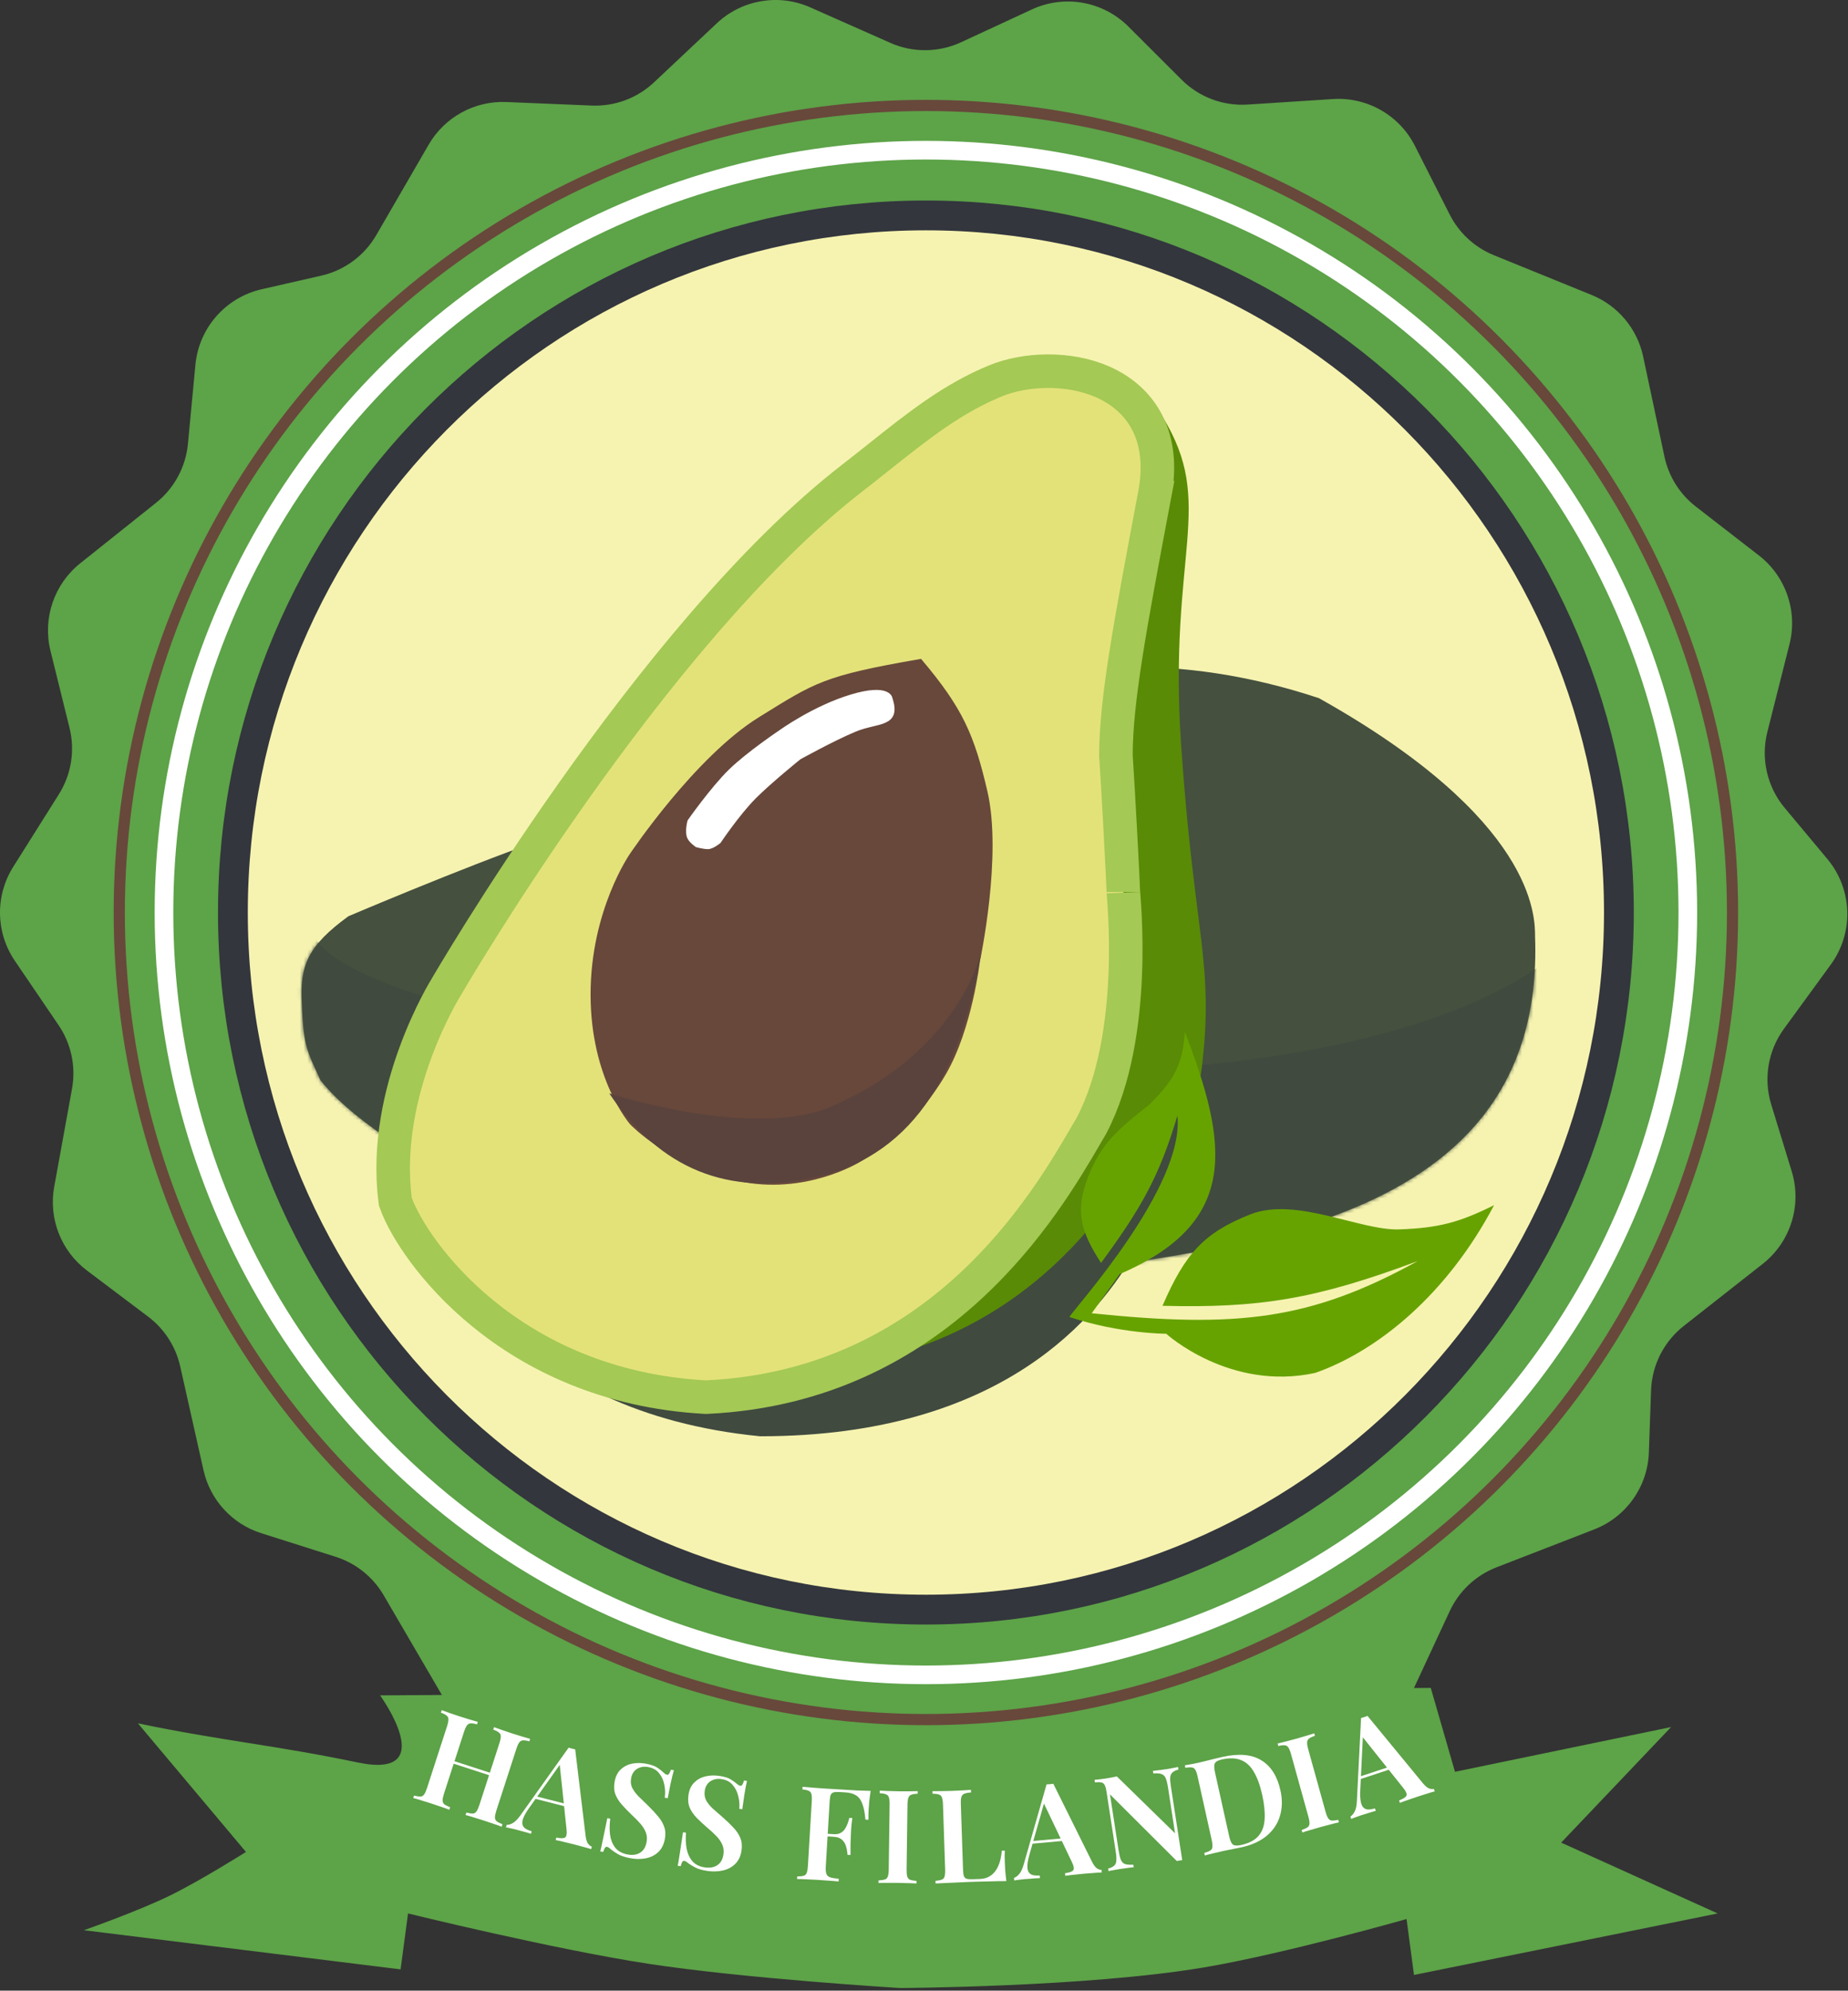 <svg width="496" height="534" viewBox="0 0 496 534" fill="none" xmlns="http://www.w3.org/2000/svg">
<rect x="0" y="0" width="496" height="534" fill="#333333" stroke="none"/>
<path d="M276.952 2.534C285.701 -1.518 296.049 0.318 302.871 7.132L317.126 21.37C321.803 26.041 328.264 28.475 334.862 28.049L357.759 26.57C366.942 25.977 375.595 30.915 379.756 39.123L389.096 57.55C391.603 62.496 395.812 66.369 400.948 68.457L427.188 79.126C434.253 81.999 439.434 88.186 441.021 95.646L446.731 122.481C447.863 127.8 450.843 132.546 455.142 135.877L472.083 149C479.311 154.6 482.537 163.949 480.298 172.814L474.356 196.343C472.552 203.489 474.281 211.067 479.007 216.722L490.462 230.431C497.232 238.533 497.616 250.205 491.393 258.735L478.803 275.991C474.533 281.844 473.27 289.367 475.395 296.293L480.891 314.205C483.679 323.295 480.588 333.163 473.112 339.037L451.918 355.69C446.592 359.875 443.381 366.195 443.142 372.964L442.553 389.637C442.229 398.83 436.459 406.945 427.883 410.271L401.647 420.444C396.111 422.59 391.619 426.796 389.112 432.179L370.205 472.782C365.701 482.455 355.136 487.759 344.688 485.594L284.068 473.032C276.986 471.565 269.627 473.513 264.199 478.293L248.536 492.088C239.695 499.874 226.401 499.722 217.741 491.735L206.276 481.16C199.495 474.906 189.634 473.308 181.225 477.102L160.893 486.273C150.163 491.114 137.509 487.071 131.573 476.905L102.982 427.939C100.107 423.015 95.507 419.335 90.072 417.612L70.111 411.283C62.312 408.81 56.413 402.38 54.621 394.396L48.367 366.534C47.172 361.211 44.124 356.487 39.768 353.203L23.338 340.822C16.396 335.59 12.997 326.892 14.552 318.34L19.332 292.052C20.411 286.116 19.114 279.993 15.722 275.004L3.981 257.738C-1.161 250.176 -1.335 240.288 3.537 232.55L15.804 213.067C19.134 207.778 20.168 201.361 18.668 195.293L13.553 174.6C11.398 165.878 14.517 156.7 21.542 151.098L41.882 134.879C46.762 130.987 49.851 125.279 50.44 119.065L52.45 97.846C53.386 87.965 60.556 79.798 70.234 77.591L86.218 73.946C92.446 72.526 97.802 68.579 101.005 63.052L115.047 38.816C119.332 31.421 127.363 27.012 135.902 27.366L158.822 28.318C165.001 28.574 171.023 26.332 175.529 22.096L192.396 6.242C199.135 -0.093 209.012 -1.774 217.468 1.973L238.955 11.496C245.011 14.18 251.93 14.123 257.94 11.339L276.952 2.534Z" fill="#5DA348"/>
<path d="M37.015 462.29C59.471 466.976 73.56 468.103 96.015 472.79C118.471 477.476 102.015 454.79 102.015 454.79L384.015 452.79L390.515 475.29L448.515 463.29L419.015 494.29L461.015 513.29L379.515 529.79L377.515 514.79C377.515 514.79 344.594 524.167 323.015 527.79C291.556 533.071 241.515 533.29 241.515 533.29C241.515 533.29 200.193 530.798 174.015 526.79C148.577 522.894 109.515 513.29 109.515 513.29L107.515 528.29L22.515 517.79C22.515 517.79 36.811 512.777 45.515 508.54C53.812 504.5 66.015 496.79 66.015 496.79L37.015 462.29Z" fill="#5DA348"/>
<path d="M248.51 431.787C351.255 431.787 434.51 348.043 434.51 244.787C434.51 141.53 351.255 57.787 248.51 57.787C145.764 57.787 62.51 141.53 62.51 244.787C62.51 348.043 145.764 431.787 248.51 431.787Z" fill="#F6F3B0" stroke="#33363D" stroke-width="8"/>
<path d="M93.51 245.786C93.51 245.786 123.995 232.81 144.01 225.786C222.683 198.177 278.51 162.287 354.01 187.287C412.01 219.787 412.01 245.787 412.01 251.286C415.01 333.787 320.01 334.787 269.51 343.787C210.735 360.287 133.01 324.286 133.01 324.286C114.683 311.751 96.01 302.286 86.01 289.786C82.654 282.26 81.413 281.099 81.01 269.286C80.383 258.899 82.715 253.673 93.51 245.786Z" fill="#45503F"/>
<mask id="mask0_607_419" style="mask-type:alpha" maskUnits="userSpaceOnUse" x="80" y="178" width="333" height="171">
<path d="M93.51 245.786C93.51 245.786 123.995 232.81 144.01 225.786C222.683 198.177 278.51 162.287 354.01 187.287C412.01 219.787 412.01 245.787 412.01 251.286C415.01 333.787 320.01 334.787 269.51 343.787C210.735 360.287 133.01 324.286 133.01 324.286C114.683 311.751 96.01 302.286 86.01 289.786C82.654 282.26 81.413 281.099 81.01 269.286C80.383 258.899 82.715 253.673 93.51 245.786Z" fill="#45503F"/>
</mask>
<g mask="url(#mask0_607_419)">
<path d="M85.095 252.346C106.01 282.787 375.51 318.287 429.51 243.786C429.51 243.786 435.76 340.069 357.51 362.786C271.603 387.725 102.669 356.303 95.011 356.286C69.295 356.227 66.251 234.846 85.095 252.346Z" fill="#404A3F"/>
</g>
<path d="M317.009 199.787C313.51 148.287 326.51 135.287 312.009 111.787C238.01 63.287 245.009 363.287 245.009 363.287C263.01 360.287 319.009 315.288 322.509 286.787C326.01 258.287 320.509 251.288 317.009 199.787Z" fill="#598B06"/>
<path d="M114.593 312.768C126.059 329.935 157.724 362.4 212.511 367.796C273.838 364.875 298.683 322.833 308.722 305.844C308.996 305.381 309.259 304.936 309.511 304.512C314.074 296.827 318.392 296.522 322.01 288.287C320.881 304.596 317.127 317.569 307.011 331.786C306.362 332.88 305.677 334.073 304.946 335.35C294.972 352.75 269.51 385.287 204.01 385.287C138.01 378.787 119.066 336.002 115.066 325.003C114.528 320.774 114.406 316.682 114.593 312.768Z" fill="#404A3F"/>
<path d="M119.66 264.955L119.647 264.977L119.622 265.019C119.583 265.082 119.53 265.17 119.463 265.283C119.328 265.508 119.137 265.832 118.9 266.248C118.425 267.08 117.761 268.283 116.981 269.806C115.423 272.849 113.391 277.19 111.472 282.426C107.659 292.83 104.168 307.105 106.046 321.855L106.109 322.353L106.281 322.825C108.599 329.201 116.187 341.393 129.615 352.349C143.164 363.403 162.804 373.322 189.262 374.78L189.493 374.793L189.724 374.782C252.222 371.806 280.71 322.944 291.373 304.654C291.921 303.713 292.423 302.853 292.879 302.084L292.942 301.978L293 301.868C299.465 289.476 301.498 273.921 302.006 261.661C302.263 255.462 302.134 249.965 301.942 245.925C301.846 243.903 301.734 242.243 301.646 241.045C301.543 239.633 301.51 239.255 301.51 239.287C301.51 237.61 300.019 209.861 299.51 202.629C299.537 187.898 303.299 167.824 309.65 134.116L309.932 132.62L305.51 131.787L309.932 132.62C311.374 124.967 310.579 118.517 307.898 113.321C305.217 108.128 300.891 104.652 296.108 102.515C286.773 98.346 275.063 98.961 267.312 102.119C255.694 106.853 246.431 114.221 236.025 122.498C233.673 124.368 231.263 126.286 228.754 128.229C201.449 149.381 174.132 183.722 153.776 212.477C143.561 226.907 135.03 240.031 129.052 249.549C126.062 254.309 123.708 258.17 122.1 260.846C121.295 262.184 120.677 263.225 120.259 263.934C120.05 264.289 119.891 264.561 119.783 264.745L119.66 264.955Z" fill="#E3E279" stroke="#A4C955" stroke-width="9"/>
<path d="M204.01 192.785C186.834 203.395 169.51 229.285 169.51 229.285C169.51 229.285 159.01 244.283 159.01 266.785C159.01 289.287 169.51 301.285 169.51 301.285C169.51 301.285 180.01 312.287 198.01 316.285C216.01 320.283 230.51 311.285 230.51 311.285C230.51 311.285 244.26 303.785 253.51 287.785C260.447 275.785 262.51 257.785 262.51 257.785C262.51 257.785 268.556 229.604 264.51 212.285C261.033 197.404 258.01 190.287 247.01 177.285C221.01 181.785 218.984 183.534 204.01 192.785Z" fill="#68483B" stroke="#68483B"/>
<path d="M228.51 186.786C218.51 189.785 209.51 196.286 209.51 196.286C209.51 196.286 200.791 202.122 196.01 206.787C191.142 211.535 185.01 220.286 185.01 220.286C185.01 220.286 184.188 223.233 185.01 224.787C185.527 225.763 187.01 226.786 187.01 226.786C187.01 226.786 188.822 227.287 190.01 227.287C191.198 227.287 193.01 225.787 193.01 225.787C193.01 225.787 198.068 218.237 202.51 213.787C206.648 209.64 214.51 203.287 214.51 203.287C214.51 203.287 223.51 198.286 229.51 195.786C235.51 193.287 241.51 194.787 239.01 187.286C239.01 187.286 238.51 183.787 228.51 186.786Z" fill="white" stroke="white"/>
<circle cx="248.51" cy="244.787" r="216.5" stroke="#68483B" stroke-width="3"/>
<circle cx="248.51" cy="244.787" r="204.5" stroke="white" stroke-width="5"/>
<path d="M292.015 315.787C288.51 324.787 290.037 330.356 295.515 338.787C306.198 324.222 311.128 315.711 316.015 299.287C318.01 318.287 288.51 350.787 287.015 353.287C300.515 357.787 313.015 357.787 313.015 357.787C313.015 357.787 330.01 373.287 353.015 368.287C370.015 362.287 388.441 347.106 401.015 323.287C391.603 327.973 385.995 329.426 375.515 329.787C365.035 330.148 347.763 320.905 335.515 325.787C323.266 330.668 318.15 336.077 312.015 350.287C338.123 350.939 353.124 348.516 380.515 338.287C351.759 354.116 332.158 356.329 293.015 352.287L300.515 341.787C332.965 327.811 329.515 306.787 318.015 276.787C317.45 285.724 314.988 289.834 308.515 296.287C299.976 302.987 295.52 306.787 292.015 315.787Z" fill="#66A300"/>
<path d="M219.01 315.787C246.562 309.6 258.37 285.471 263.51 254.787C263.51 254.787 258.01 282.287 222.01 297.287C200.591 305.386 163.51 293.287 163.51 293.287C177.143 313.617 195.412 321.085 219.01 315.787Z" fill="#5A433D"/>
<path d="M124.957 486.887L125.173 486.221C125.92 486.414 126.493 486.502 126.891 486.484C127.312 486.473 127.642 486.286 127.883 485.922C128.146 485.566 128.407 484.988 128.666 484.189L134.022 467.676C134.289 466.855 134.417 466.234 134.406 465.814C134.425 465.378 134.267 465.033 133.933 464.777C133.628 464.507 133.113 464.241 132.388 463.982L132.604 463.316C133.196 463.532 133.932 463.796 134.813 464.106C135.693 464.416 136.578 464.715 137.465 465.003C138.442 465.32 139.355 465.604 140.206 465.856C141.079 466.114 141.774 466.315 142.292 466.459L142.076 467.124C141.358 466.916 140.786 466.829 140.358 466.862C139.96 466.88 139.629 467.067 139.366 467.423C139.111 467.757 138.85 468.335 138.584 469.156L133.227 485.669C132.968 486.468 132.84 487.089 132.843 487.531C132.847 487.974 133.005 488.32 133.317 488.568C133.651 488.824 134.166 489.089 134.861 489.364L134.645 490.029C134.149 489.819 133.469 489.574 132.603 489.293C131.767 488.997 130.86 488.691 129.884 488.374C128.996 488.086 128.105 487.809 127.21 487.544C126.322 487.256 125.571 487.037 124.957 486.887ZM110.908 482.329L111.124 481.663C111.871 481.856 112.444 481.944 112.842 481.926C113.262 481.915 113.593 481.728 113.834 481.365C114.096 481.008 114.357 480.431 114.616 479.632L119.973 463.119C120.24 462.298 120.367 461.677 120.357 461.256C120.375 460.821 120.218 460.475 119.883 460.22C119.579 459.949 119.064 459.684 118.339 459.424L118.555 458.758C119.102 458.96 119.805 459.213 120.664 459.516C121.522 459.819 122.451 460.133 123.449 460.457C124.337 460.745 125.217 461.018 126.09 461.276C126.963 461.535 127.68 461.743 128.243 461.901L128.027 462.567C127.309 462.359 126.737 462.271 126.309 462.304C125.911 462.322 125.58 462.509 125.317 462.865C125.062 463.2 124.801 463.777 124.534 464.598L119.177 481.111C118.918 481.91 118.79 482.531 118.794 482.974C118.798 483.417 118.955 483.762 119.267 484.01C119.601 484.266 120.116 484.531 120.812 484.806L120.596 485.472C120.056 485.247 119.353 484.995 118.487 484.714C117.629 484.411 116.756 484.116 115.868 483.828C114.869 483.504 113.933 483.212 113.06 482.954C112.195 482.673 111.477 482.465 110.908 482.329ZM119.938 472.527L120.154 471.861L133.305 476.127L133.089 476.793L119.938 472.527Z" fill="white"/>
<path d="M154.379 469.265L157.193 492.631C157.324 493.532 157.542 494.189 157.845 494.604C158.177 495.002 158.51 495.255 158.843 495.364L158.67 496.043C158.094 495.847 157.388 495.643 156.551 495.43C155.743 495.199 154.909 494.974 154.05 494.755C153.055 494.501 152.126 494.276 151.261 494.079C150.402 493.86 149.695 493.704 149.141 493.61L149.314 492.932C150.478 493.181 151.262 493.177 151.665 492.918C152.074 492.637 152.2 491.863 152.042 490.594L150.185 472.962L150.986 472.372L141.967 485.061C141.249 486.081 140.753 486.942 140.478 487.642C140.202 488.343 140.115 488.922 140.214 489.381C140.314 489.84 140.578 490.221 141.007 490.523C141.441 490.802 142.006 491.043 142.701 491.244L142.528 491.922C141.816 491.693 141.121 491.491 140.442 491.318C139.77 491.122 139.095 490.938 138.416 490.765C137.919 490.638 137.441 490.528 136.983 490.435C136.554 490.325 136.164 490.25 135.813 490.209L135.986 489.53C136.512 489.544 137.074 489.374 137.669 489.021C138.288 488.673 138.973 487.969 139.726 486.909L152.616 468.815C152.882 468.906 153.173 468.993 153.489 469.074C153.806 469.154 154.102 469.218 154.379 469.265ZM153.668 484.363L153.495 485.041L143.389 482.462L143.902 481.87L153.668 484.363Z" fill="white"/>
<path d="M173.472 473.134C174.754 473.387 175.711 473.718 176.344 474.128C176.977 474.538 177.513 474.953 177.954 475.372C178.197 475.587 178.39 475.755 178.532 475.879C178.702 475.983 178.866 476.052 179.027 476.083C179.256 476.128 179.441 476.034 179.582 475.8C179.746 475.571 179.912 475.211 180.08 474.721L180.87 474.877C180.761 475.307 180.628 475.804 180.469 476.367C180.333 476.935 180.159 477.697 179.947 478.654C179.762 479.593 179.516 480.841 179.21 482.398L178.42 482.242C178.581 481.061 178.539 479.887 178.293 478.721C178.07 477.559 177.614 476.554 176.925 475.705C176.264 474.837 175.303 474.28 174.044 474.032C172.923 473.811 171.918 473.958 171.032 474.473C170.169 474.992 169.627 475.813 169.406 476.935C169.216 477.896 169.297 478.756 169.647 479.515C170.001 480.251 170.552 481.013 171.301 481.803C172.076 482.574 172.994 483.468 174.054 484.486C175.032 485.439 175.895 486.37 176.643 487.279C177.396 488.164 177.939 489.091 178.271 490.061C178.626 491.034 178.68 492.151 178.432 493.41C178.139 494.898 177.529 496.062 176.602 496.902C175.676 497.742 174.547 498.281 173.216 498.518C171.885 498.755 170.487 498.73 169.022 498.441C167.671 498.175 166.622 497.826 165.875 497.393C165.151 496.965 164.532 496.546 164.018 496.136C163.578 495.716 163.22 495.479 162.946 495.425C162.717 495.38 162.52 495.472 162.356 495.701C162.215 495.935 162.06 496.297 161.892 496.787L161.103 496.631C161.252 496.114 161.397 495.5 161.537 494.791C161.699 494.085 161.891 493.172 162.112 492.05C162.36 490.91 162.656 489.47 162.999 487.73L163.788 487.886C163.591 489.369 163.573 490.792 163.732 492.155C163.919 493.5 164.371 494.647 165.088 495.597C165.827 496.551 166.929 497.173 168.395 497.461C169.196 497.619 169.944 497.624 170.639 497.475C171.362 497.309 171.976 496.966 172.483 496.447C172.994 495.906 173.342 495.166 173.526 494.227C173.711 493.289 173.656 492.422 173.361 491.626C173.066 490.831 172.59 490.047 171.933 489.276C171.277 488.505 170.485 487.695 169.558 486.846C168.617 485.947 167.748 485.051 166.949 484.156C166.15 483.262 165.552 482.311 165.156 481.306C164.787 480.282 164.729 479.129 164.981 477.847C165.261 476.427 165.832 475.339 166.694 474.581C167.562 473.801 168.587 473.301 169.772 473.083C170.98 472.869 172.213 472.886 173.472 473.134Z" fill="white"/>
<path d="M193.014 476.383C194.308 476.568 195.281 476.849 195.934 477.225C196.587 477.601 197.145 477.988 197.607 478.384C197.861 478.585 198.062 478.744 198.211 478.859C198.385 478.955 198.554 479.014 198.715 479.038C198.946 479.071 199.126 478.967 199.255 478.726C199.407 478.488 199.554 478.12 199.696 477.622L200.493 477.736C200.407 478.172 200.299 478.675 200.171 479.246C200.065 479.82 199.931 480.59 199.769 481.557C199.633 482.504 199.453 483.763 199.228 485.334L198.431 485.22C198.531 484.032 198.427 482.862 198.121 481.71C197.837 480.562 197.329 479.582 196.597 478.77C195.891 477.938 194.903 477.431 193.633 477.249C192.501 477.087 191.506 477.286 190.648 477.847C189.813 478.411 189.314 479.259 189.152 480.391C189.013 481.361 189.138 482.216 189.528 482.955C189.92 483.671 190.51 484.404 191.299 485.153C192.114 485.883 193.077 486.728 194.189 487.688C195.215 488.589 196.125 489.474 196.92 490.342C197.718 491.187 198.309 492.085 198.691 493.035C199.097 493.989 199.209 495.101 199.027 496.372C198.812 497.873 198.264 499.067 197.382 499.955C196.501 500.842 195.402 501.439 194.085 501.746C192.769 502.052 191.371 502.099 189.893 501.888C188.53 501.693 187.464 501.399 186.696 501.006C185.95 500.616 185.31 500.23 184.775 499.847C184.314 499.451 183.944 499.233 183.667 499.193C183.436 499.16 183.245 499.262 183.093 499.5C182.964 499.741 182.829 500.11 182.686 500.609L181.89 500.494C182.012 499.97 182.124 499.349 182.227 498.633C182.352 497.921 182.496 496.998 182.658 495.867C182.847 494.715 183.067 493.262 183.318 491.506L184.115 491.62C183.995 493.112 184.051 494.534 184.282 495.887C184.539 497.22 185.05 498.342 185.815 499.253C186.603 500.168 187.737 500.731 189.215 500.942C190.023 501.058 190.771 501.023 191.457 500.839C192.17 500.635 192.766 500.26 193.245 499.716C193.726 499.148 194.035 498.391 194.171 497.444C194.306 496.497 194.206 495.634 193.87 494.855C193.533 494.077 193.017 493.319 192.321 492.583C191.625 491.847 190.792 491.079 189.822 490.281C188.836 489.432 187.92 488.582 187.076 487.731C186.231 486.879 185.585 485.961 185.136 484.978C184.714 483.975 184.596 482.826 184.781 481.533C184.986 480.101 185.5 478.984 186.322 478.182C187.147 477.358 188.145 476.805 189.317 476.525C190.511 476.248 191.744 476.201 193.014 476.383Z" fill="white"/>
<path d="M233.682 480.412C233.529 481.408 233.401 482.37 233.299 483.299C233.22 484.229 233.166 484.939 233.137 485.428C233.105 485.964 233.087 486.465 233.082 486.933C233.078 487.4 233.077 487.809 233.079 488.16L232.276 488.112C232.124 486.349 231.856 484.954 231.473 483.926C231.092 482.875 230.541 482.118 229.821 481.654C229.102 481.167 228.125 480.887 226.891 480.813L225.388 480.723C224.69 480.682 224.151 480.708 223.771 480.802C223.391 480.896 223.12 481.126 222.958 481.49C222.82 481.856 222.727 482.423 222.682 483.191L221.639 500.66C221.586 501.545 221.64 502.215 221.8 502.669C221.96 503.122 222.303 503.435 222.831 503.607C223.358 503.778 224.122 503.906 225.122 503.989L225.078 504.722C224.406 504.636 223.534 504.56 222.462 504.496C221.392 504.409 220.286 504.331 219.145 504.263C218.167 504.205 217.223 504.16 216.313 504.129C215.405 504.075 214.611 504.051 213.933 504.057L213.975 503.359C214.746 503.358 215.323 503.299 215.704 503.181C216.108 503.065 216.381 502.801 216.522 502.389C216.687 501.978 216.794 501.353 216.844 500.515L217.878 483.185C217.93 482.324 217.898 481.69 217.781 481.286C217.69 480.86 217.45 480.565 217.063 480.402C216.7 480.217 216.135 480.089 215.368 480.02L215.409 479.321C216.34 479.4 217.316 479.482 218.34 479.566C219.388 479.629 220.412 479.702 221.412 479.785C222.437 479.846 223.38 479.902 224.242 479.954C225.127 480.006 225.838 480.049 226.373 480.081C227.445 480.145 228.656 480.217 230.007 480.298C231.383 480.356 232.608 480.394 233.682 480.412ZM227.681 492.255C227.681 492.255 227.674 492.372 227.66 492.605C227.646 492.838 227.639 492.954 227.639 492.954L221.071 492.562C221.071 492.562 221.078 492.446 221.091 492.213C221.105 491.98 221.112 491.863 221.112 491.863L227.681 492.255ZM228.759 487.691C228.587 489.014 228.48 490.024 228.438 490.723C228.42 491.423 228.393 492.064 228.359 492.646C228.324 493.229 228.297 493.87 228.279 494.57C228.26 495.27 228.258 496.287 228.272 497.62L227.469 497.572C227.423 496.775 227.292 496.019 227.078 495.305C226.865 494.567 226.503 493.973 225.992 493.522C225.506 493.049 224.774 492.783 223.796 492.725L223.837 492.026C224.559 492.069 225.162 491.953 225.646 491.678C226.13 491.403 226.514 491.04 226.798 490.59C227.107 490.117 227.346 489.629 227.517 489.125C227.712 488.599 227.858 488.105 227.956 487.644L228.759 487.691Z" fill="white"/>
<path d="M246.311 480.482L246.301 481.182C245.554 481.195 244.981 481.281 244.582 481.439C244.207 481.574 243.947 481.85 243.801 482.268C243.656 482.663 243.577 483.292 243.565 484.155L243.329 501.514C243.318 502.353 243.379 502.984 243.514 503.406C243.648 503.828 243.901 504.112 244.272 504.257C244.667 504.402 245.237 504.503 245.983 504.56L245.974 505.26C245.391 505.205 244.645 505.172 243.735 505.159C242.825 505.124 241.904 505.1 240.971 505.087C239.921 505.073 238.941 505.071 238.03 505.082C237.121 505.069 236.374 505.083 235.79 505.121L235.799 504.421C236.57 504.385 237.143 504.3 237.518 504.165C237.916 504.03 238.177 503.754 238.299 503.335C238.445 502.917 238.523 502.288 238.535 501.448L238.771 484.09C238.783 483.227 238.721 482.596 238.587 482.197C238.476 481.776 238.223 481.492 237.828 481.347C237.457 481.179 236.887 481.077 236.117 481.044L236.127 480.344C236.71 480.375 237.456 480.408 238.365 480.444C239.275 480.48 240.255 480.505 241.305 480.519C242.238 480.532 243.16 480.533 244.07 480.522C244.98 480.511 245.727 480.498 246.311 480.482Z" fill="white"/>
<path d="M260.597 480.137L260.621 480.836C259.828 480.886 259.225 481 258.811 481.177C258.419 481.33 258.16 481.619 258.034 482.044C257.908 482.445 257.859 483.077 257.888 483.94L258.478 501.57C258.503 502.316 258.58 502.885 258.71 503.278C258.863 503.646 259.116 503.883 259.469 503.988C259.823 504.093 260.326 504.134 260.979 504.112L262.973 504.046C263.883 504.015 264.67 503.825 265.336 503.476C266.024 503.126 266.615 502.628 267.107 501.981C267.598 501.334 267.993 500.551 268.289 499.63C268.584 498.687 268.782 497.629 268.883 496.459L269.687 496.432C269.643 497.204 269.642 498.208 269.683 499.444C269.7 499.957 269.737 500.691 269.792 501.646C269.87 502.601 269.974 503.59 270.101 504.613C268.91 504.606 267.569 504.627 266.076 504.677C264.583 504.704 263.253 504.737 262.087 504.776C261.528 504.794 260.816 504.818 259.953 504.847C259.091 504.876 258.146 504.919 257.121 504.977C256.118 505.011 255.093 505.057 254.044 505.115C253.018 505.149 252.039 505.194 251.107 505.248L251.083 504.549C251.851 504.476 252.42 504.364 252.788 504.211C253.18 504.058 253.427 503.77 253.53 503.346C253.655 502.922 253.704 502.29 253.676 501.45L253.095 484.1C253.067 483.237 252.976 482.61 252.822 482.218C252.692 481.802 252.426 481.531 252.025 481.404C251.646 481.254 251.072 481.179 250.301 481.182L250.278 480.482C250.862 480.486 251.609 480.484 252.519 480.477C253.429 480.47 254.409 480.449 255.458 480.414C256.415 480.382 257.359 480.339 258.291 480.284C259.223 480.229 259.992 480.18 260.597 480.137Z" fill="white"/>
<path d="M282.708 478.498L293.172 499.579C293.597 500.384 294.021 500.931 294.446 501.22C294.892 501.484 295.29 501.612 295.641 501.603L295.704 502.301C295.096 502.309 294.362 502.353 293.502 502.431C292.663 502.484 291.803 502.551 290.92 502.632C289.897 502.725 288.946 502.823 288.065 502.927C287.182 503.008 286.463 503.097 285.91 503.194L285.846 502.497C287.027 502.342 287.764 502.076 288.058 501.698C288.349 501.296 288.209 500.524 287.636 499.381L279.991 483.385L280.548 482.561L276.291 497.534C275.956 498.737 275.775 499.714 275.75 500.466C275.725 501.218 275.836 501.793 276.083 502.193C276.331 502.592 276.707 502.862 277.212 503.003C277.715 503.122 278.327 503.159 279.05 503.117L279.113 503.814C278.365 503.835 277.643 503.878 276.946 503.941C276.247 503.982 275.548 504.034 274.851 504.097C274.34 504.144 273.853 504.2 273.391 504.266C272.949 504.306 272.556 504.365 272.212 504.444L272.148 503.746C272.649 503.584 273.121 503.236 273.564 502.703C274.031 502.169 274.442 501.276 274.796 500.025L280.896 478.663C281.177 478.661 281.48 478.645 281.805 478.615C282.131 478.586 282.432 478.546 282.708 478.498ZM287.086 492.965L287.149 493.662L276.762 494.609L277.047 493.881L287.086 492.965Z" fill="white"/>
<path d="M316.189 474.002L316.295 474.694C315.568 474.876 315.03 475.136 314.68 475.473C314.327 475.787 314.126 476.243 314.076 476.841C314.046 477.412 314.111 478.217 314.27 479.255L317.309 499.007C317.098 499.016 316.866 499.04 316.612 499.079C316.382 499.115 316.13 499.165 315.857 499.231L297.913 481.346L300.213 496.291C300.383 497.398 300.585 498.252 300.819 498.853C301.05 499.431 301.417 499.824 301.921 500.029C302.444 500.208 303.197 500.27 304.18 500.213L304.287 500.905C303.841 500.926 303.273 500.99 302.581 501.096C301.885 501.18 301.226 501.269 300.604 501.365C300.05 501.45 299.487 501.549 298.914 501.661C298.361 501.746 297.903 501.84 297.541 501.943L297.434 501.251C298.181 501.041 298.72 500.782 299.05 500.471C299.403 500.157 299.593 499.703 299.619 499.109C299.669 498.511 299.616 497.705 299.459 496.69L297 480.708C296.869 479.855 296.704 479.243 296.506 478.872C296.326 478.474 296.03 478.237 295.617 478.159C295.223 478.054 294.644 478.049 293.879 478.143L293.773 477.451C294.145 477.417 294.61 477.369 295.167 477.307C295.747 477.241 296.314 477.166 296.867 477.081C297.398 476.999 297.915 476.908 298.419 476.807C298.923 476.706 299.369 476.613 299.757 476.53L315.385 491.796L313.517 479.654C313.343 478.524 313.141 477.67 312.911 477.091C312.68 476.513 312.313 476.121 311.809 475.915C311.305 475.709 310.552 475.648 309.55 475.732L309.443 475.04C309.885 474.995 310.454 474.932 311.149 474.848C311.867 474.761 312.526 474.672 313.126 474.579C313.703 474.491 314.266 474.392 314.816 474.284C315.389 474.172 315.847 474.078 316.189 474.002Z" fill="white"/>
<path d="M328.156 471.291C332.529 470.32 335.991 470.627 338.542 472.211C341.111 473.768 342.818 476.449 343.662 480.253C344.214 482.735 344.173 485.027 343.54 487.128C342.925 489.2 341.751 490.967 340.02 492.427C338.289 493.887 336.022 494.928 333.221 495.55C332.879 495.626 332.409 495.718 331.812 495.827C331.238 495.931 330.631 496.054 329.994 496.195C329.374 496.309 328.802 496.424 328.278 496.54C327.344 496.748 326.435 496.962 325.552 497.182C324.664 497.379 323.94 497.564 323.38 497.736L323.229 497.052C323.97 496.84 324.508 496.625 324.842 496.407C325.199 496.184 325.389 495.855 325.412 495.42C325.457 494.98 325.389 494.35 325.207 493.53L321.443 476.582C321.256 475.74 321.051 475.14 320.828 474.783C320.624 474.398 320.312 474.18 319.895 474.13C319.495 474.051 318.917 474.084 318.16 474.228L318.008 473.545C318.583 473.441 319.319 473.314 320.217 473.162C321.111 472.987 321.999 472.79 322.883 472.57C323.698 472.365 324.615 472.137 325.635 471.887C326.655 471.637 327.495 471.438 328.156 471.291ZM327.985 471.975C326.937 472.207 326.297 472.553 326.064 473.011C325.831 473.469 325.846 474.29 326.109 475.475L329.903 492.558C330.166 493.743 330.5 494.493 330.905 494.81C331.333 495.121 332.07 495.16 333.118 494.928C335.237 494.457 336.789 493.646 337.777 492.495C338.781 491.316 339.331 489.807 339.425 487.97C339.541 486.127 339.324 483.965 338.773 481.482C338.206 478.931 337.465 476.884 336.549 475.343C335.651 473.774 334.507 472.713 333.117 472.161C331.723 471.587 330.012 471.524 327.985 471.975Z" fill="white"/>
<path d="M352.734 464.975L352.921 465.65C352.208 465.872 351.682 466.115 351.343 466.379C351.021 466.613 350.849 466.952 350.826 467.394C350.797 467.814 350.899 468.439 351.129 469.271L355.774 485.998C355.998 486.808 356.234 487.396 356.482 487.763C356.729 488.131 357.051 488.332 357.448 488.367C357.868 488.396 358.444 488.333 359.176 488.178L359.363 488.852C358.788 488.963 358.063 489.141 357.186 489.384C356.303 489.605 355.412 489.84 354.512 490.09C353.5 490.371 352.559 490.644 351.689 490.91C350.812 491.154 350.099 491.376 349.549 491.577L349.362 490.903C350.091 490.652 350.617 490.409 350.939 490.174C351.284 489.933 351.457 489.594 351.457 489.159C351.479 488.716 351.378 488.091 351.153 487.281L346.509 470.554C346.278 469.722 346.042 469.134 345.801 468.789C345.576 468.416 345.254 468.214 344.835 468.186C344.431 468.128 343.855 468.191 343.107 468.375L342.92 467.7C343.488 467.567 344.214 467.389 345.097 467.168C345.98 466.947 346.928 466.696 347.939 466.416C348.839 466.166 349.724 465.908 350.594 465.642C351.465 465.376 352.178 465.154 352.734 464.975Z" fill="white"/>
<path d="M367.033 460.296L381.99 478.468C382.586 479.156 383.123 479.593 383.602 479.779C384.096 479.935 384.513 479.969 384.853 479.882L385.072 480.547C384.481 480.693 383.776 480.901 382.956 481.171C382.151 481.413 381.328 481.672 380.486 481.95C379.511 482.272 378.606 482.583 377.772 482.883C376.93 483.161 376.25 483.41 375.733 483.63L375.514 482.966C376.629 482.548 377.287 482.122 377.487 481.687C377.681 481.23 377.369 480.51 376.553 479.526L365.491 465.671L365.848 464.742L365.084 480.291C365.029 481.538 365.074 482.53 365.22 483.268C365.365 484.007 365.603 484.542 365.934 484.875C366.265 485.208 366.693 485.387 367.217 485.41C367.733 485.412 368.339 485.31 369.033 485.105L369.252 485.77C368.529 485.96 367.834 486.165 367.17 486.384C366.498 486.581 365.829 486.79 365.165 487.009C364.677 487.17 364.216 487.335 363.78 487.503C363.359 487.642 362.989 487.789 362.672 487.943L362.452 487.278C362.903 487.007 363.284 486.561 363.596 485.942C363.93 485.316 364.128 484.354 364.191 483.055L365.305 460.867C365.578 460.801 365.87 460.717 366.18 460.615C366.49 460.512 366.775 460.406 367.033 460.296ZM374.567 473.4L374.786 474.065L364.882 477.335L364.995 476.561L374.567 473.4Z" fill="white"/>
</svg>
